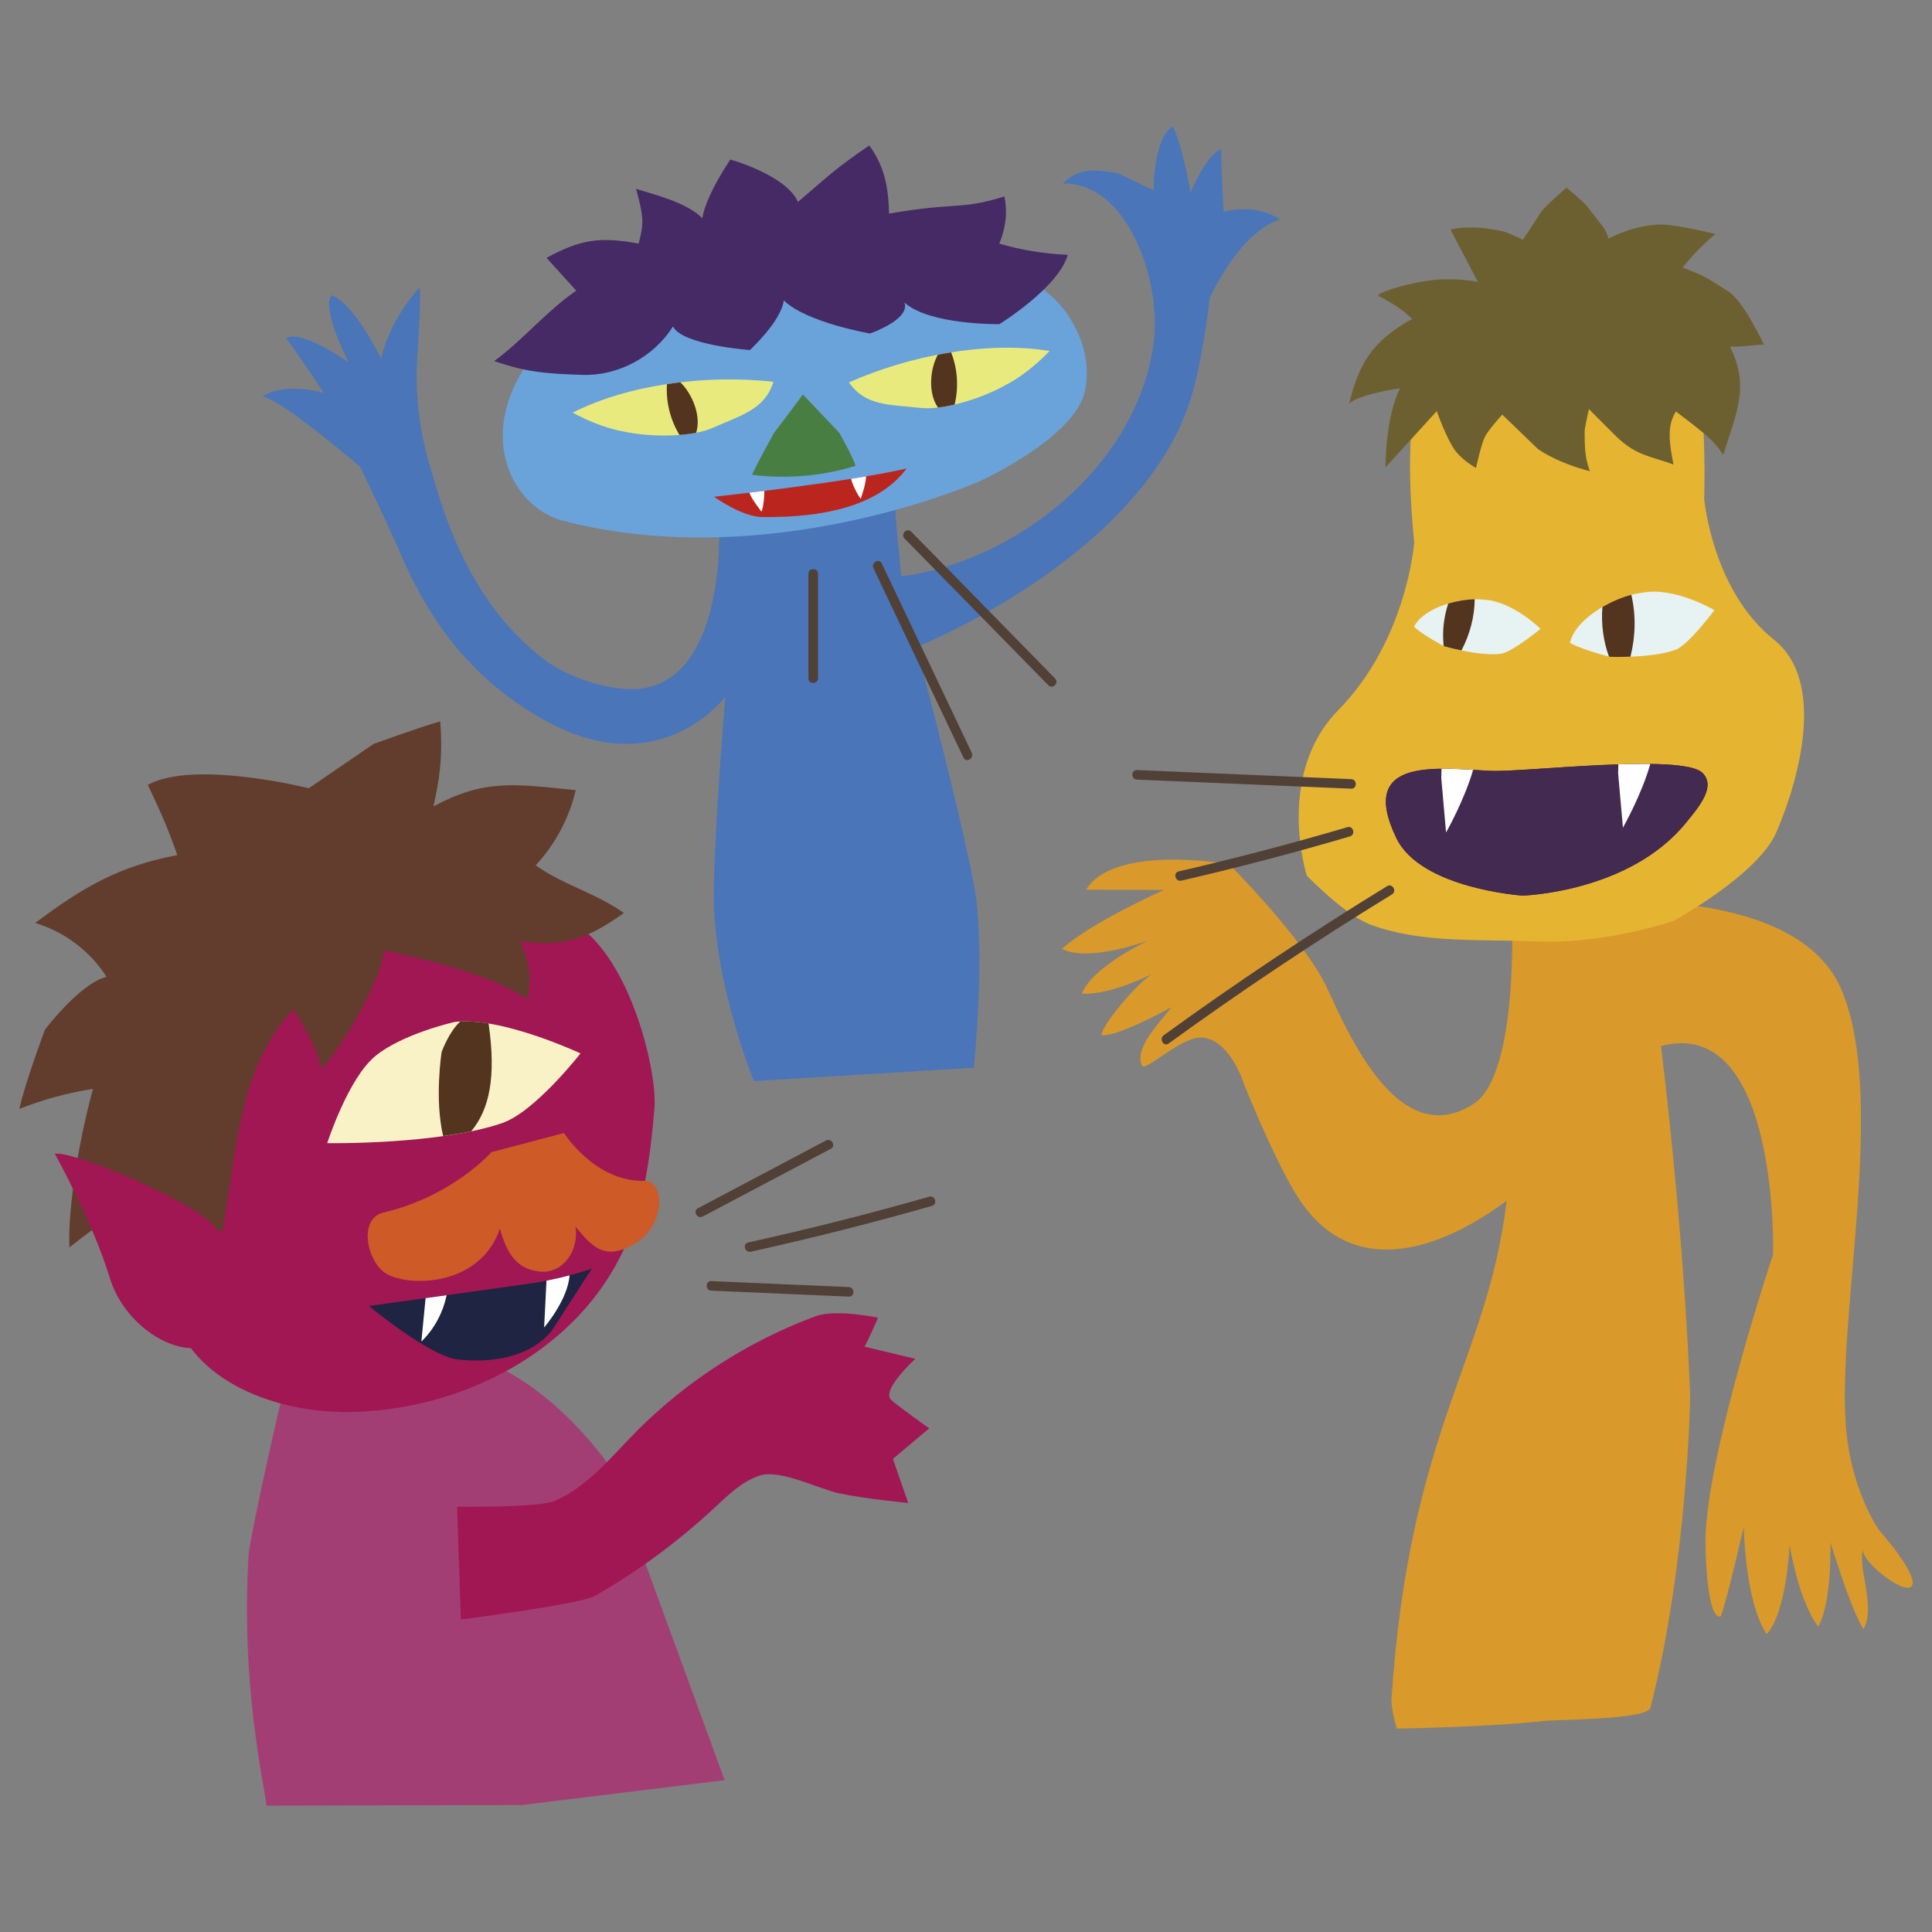 <?xml version="1.0" encoding="UTF-8"?><svg id="_레이어_1" xmlns="http://www.w3.org/2000/svg" viewBox="0 0 500 500"><rect x="0" y="0" width="500" height="500" fill="#808080" stroke="none"/><defs><style>.cls-1{fill:#55234c;}.cls-2{fill:#ba261e;}.cls-3{fill:#497e42;}.cls-4{fill:#6aa2da;}.cls-5{fill:#422a51;}.cls-6{fill:#fff;}.cls-7{fill:#4a75b9;}.cls-8{fill:none;}.cls-9{fill:#a01753;}.cls-10{fill:#e8ea7d;}.cls-11{fill:#cd5a27;}.cls-12{fill:#6d6030;}.cls-13{fill:#da992b;}.cls-14{fill:#e5b532;}.cls-15{fill:#a33e74;}.cls-16{fill:#f9f2c7;}.cls-17{fill:#1e2441;}.cls-18{fill:#623d2d;}.cls-19{fill:#e7f2f2;}.cls-20{fill:#53341e;}.cls-21{fill:#452a66;}.cls-22{fill:#504036;}</style></defs><rect class="cls-8" width="500" height="500"/><path class="cls-13" d="M343.46,255.72c-5.85-12.57-25.39-32.09-25.39-32.09,0,0-29.83-5.24-37,6.63,6.73.02,20.18.05,20.18.05,0,0-18.84,8.37-26.42,15.27,7.05,3.6,22.39-2.2,22.39-2.2,0,0-14.39,6.63-17.25,13.77,5.9.38,14.3-3.05,19.56-5.75-3.27.71-14.04,13.18-14.51,16.49,3.3.63,15.25-5.55,18.14-7.26-2.04,3.04-9.94,10.47-7.59,15.17.85,1.7,10.45-7.94,15.83-7.26,7.17.91,10.47,11.85,10.47,11.85,0,0,8.21,20.56,14.24,29.79,13.09,20.05,34.53,14.82,53.8.59-4.86,41.36-25.07,58.72-29.79,128.83-.18,2.69,1.37,7.75,1.37,7.75,0,0,22.69-.29,38.31-1.99,3.19-.35,26.53-.29,27.33-3.4,9.62-37.5,10.28-80.38,10.28-80.38,0,0-1.06-37.1-7.54-90.87,30.64-8.09,29.01,53.89,29.01,53.89,0,0-17.2,51.6-17.51,73.92-.05,3.64.48,20.87,3.96,19.79,1.27-2.83,5.94-23.09,5.94-23.09,0,0,.36,19.32,5.94,27.71,5.2-5.66,5.94-23.09,5.94-23.09,0,0,2.26,14.38,7.41,21.14,3.63-6.57,3.16-21.82,3.16-21.82,0,0,5.36,17.73,8.56,22.45,3.3-5.94-1.79-16.21,0-21.11-1.76,2.84,10.8,12.75,12.53,9.9,1.73-2.85-8.58-14.51-8.58-14.51,0,0-7.49-10.5-8.58-27.71-1.9-29.94,10.63-84.5-1.11-112.11-13.74-32.3-85.31-21.15-85.31-21.15,0,0,2.2,43.05-9.9,50.8-19.27,12.33-32.19-17.78-37.87-29.99"/><path class="cls-14" d="M366.61,103.55c-3.43,11.83-.6,36.79-.6,36.79,0,0-1.84,25.29-19.65,43.43-16.46,16.76-8.16,42.84-8.16,42.84,0,0,9.88,10.26,16.56,12.71,13.53,4.96,28.33,3.66,42.72,4.32,17.82.83,35.62-5.33,35.62-5.33,0,0,21.87-11.87,26.63-22.95,6.53-15.19,12.38-39.44-.55-49.73-16.16-12.86-18.14-36.62-18.14-36.62,0,0,1.1-32.74-4.72-43.17-16.64-29.88-62.29-7.88-69.71,17.71"/><path class="cls-19" d="M383.96,155.21c-5.52-.76-15.54,1.93-18,7,2.28,2.17,7.85,5.08,7.85,5.08,0,0,9.23,2.62,14.58,1.91,2.98-.4,10.3-6.47,10.3-6.47,0,0-7.41-7.28-14.73-7.52"/><path class="cls-20" d="M381.65,155.08c-2.11.03-4.53.42-6.85,1.12-1.18,3.6-1.58,7.32-1.18,10.98.11.06.18.1.18.1,0,0,1.88.53,4.43,1.05,2.21-4.24,3.38-8.75,3.42-13.25"/><path class="cls-19" d="M424.84,153.43c-6.49.67-17.14,6.49-18.54,12.94,3.19,1.84,10.34,3.6,10.34,3.6,0,0,11.22.43,17.11-1.86,3.28-1.28,9.93-10.2,9.93-10.2,0,0-10.44-6.23-18.84-4.48"/><path class="cls-20" d="M422.18,153.93c-2.39.62-5.04,1.73-7.48,3.17-.34,4.42.23,8.77,1.7,12.82.14.04.24.06.24.06,0,0,2.28.09,5.32-.03,1.35-5.43,1.43-10.89.22-16.02"/><path class="cls-1" d="M440.62,200.04c3.56,3.59-1.01,8.83-4.19,12.77-14.7,18.22-42.41,18.97-42.41,18.97,0,0-26.3-1.77-32.63-14.86-10.4-21.49,11.45-17.99,24.47-17.42,8.6.38,49.67-4.6,54.76.54"/><path class="cls-5" d="M440.62,200.04c3.56,3.59-1.01,8.83-4.19,12.77-14.7,18.22-42.41,18.97-42.41,18.97,0,0-26.3-1.77-32.63-14.86-10.4-21.49,11.45-17.99,24.47-17.42,8.6.38,49.67-4.6,54.76.54"/><path class="cls-6" d="M420.01,214.21s4.87-8.6,7.08-16.5c-2.58-.03-5.38.01-8.26.1l-.06,2.29,1.24,14.1Z"/><path class="cls-6" d="M374.24,215.45s4.75-8.39,7-16.21c-2.67-.16-5.47-.31-8.18-.29l-.06,2.39,1.24,14.1Z"/><path class="cls-7" d="M163.93,178.31c-7.17.18-17-3.1-22.75-7.39-14.96-11.17-23.64-28.29-28.7-46.26-1.01-3.6-4.7-13.36-4.7-28.45.74-11.63,1.24-20.78.74-21.77-8.16,9.15-9.9,18.31-9.9,18.31,0,0-7.04-14.42-12.82-16.32-2.78,3.44,4.41,17.31,4.41,17.31,0,0-12.45-8.71-16.15-6.2,2.32,2.88,9.72,14.12,9.72,14.12,0,0-10.39-2.97-15.83.99,4.82.62,25.3,18.19,25.3,18.19,0,0,7.11,14.84,10.38,22.41,8.11,18.8,19.22,32.96,37.06,43.01,30.09,16.96,47.01-5.94,47.01-5.94,0,0-2.97,35.84-2.97,51.46,0,22.76,10.39,48,10.39,48l56.9-3.46s3.22-30.91,0-47.5c-4.3-22.17-14.84-61.36-14.84-61.36,0,0,56.08-22.27,70.3-62.21,3.61-10.13,5.58-28.01,5.58-28.01,0,0,7.26-16.82,18.14-20.45-6.46-4.38-14.51-1.98-14.51-1.98,0,0-.65-10.85-.66-16.16-3.81,1.22-7.92,11.22-7.92,11.22,0,0-1.8-11.26-4.52-17.16-5.15,3-5.04,16.5-5.04,16.5,0,0-4.76-2.13-8.91-4.29-5.61-.99-10.26-1.77-14.6,2.58,16.55-.5,25.69,24.88,23.51,41.29-4.35,32.62-36.62,56.74-65.31,60.37-.64-8.49-3.13-23.57-.1-31.52-17.16,4.55-47.03,18.93-47.03,18.93,0,0,1.88,41.17-22.16,41.76"/><path class="cls-4" d="M145.75,134.79c53.49,13.86,107.44-10.09,107.44-10.09,0,0,24.55-11.01,27.5-23.16,1.84-7.58-.81-15.79-5.7-21.87-21.2-26.35-98.55-10.8-98.55-10.8,0,0-30.81,8.03-42.19,28.81-9.84,17.96-.59,33.98,11.5,37.11"/><path class="cls-10" d="M184.4,110.75c-5.36,2.37-15.83,2.5-23.11.91,0,0-5.6-.79-13.08-4.87,14.95-7.57,35.3-9.84,51.95-7.99-2.22,7.14-8.07,8.55-15.76,11.95"/><path class="cls-20" d="M180.16,112c-1.34.26-2.79.45-4.31.56-2.39-3.92-3.54-8.57-3.24-13.15,1.15-.17,2.3-.33,3.46-.46,3.07,2.92,5.51,8.77,4.09,13.05"/><path class="cls-10" d="M238.35,105.57c5.82.63,15.85-2.42,22.3-6.14,0,0,5.09-2.45,10.99-8.6-16.54-2.69-36.62,1.32-51.93,8.14,4.28,6.13,10.28,5.7,18.64,6.61"/><path class="cls-20" d="M242.77,105.47c1.36-.16,2.8-.42,4.28-.77,1.09-4.46.77-9.24-.9-13.51-1.15.18-2.3.39-3.44.61-2.05,3.71-2.59,10.03.06,13.68"/><path class="cls-2" d="M184.8,128.56s7.14,5.19,12.46,5.25c15.01.17,29.89-2.5,37.35-12.55-16.38,3.73-49.81,7.3-49.81,7.3"/><path class="cls-3" d="M207.78,102.1s-4.49,6.1-7.41,9.86c0,0-3.94,6.99-5.75,10.91,4.97.63,10.01.67,14.99.13,4.01-.44,7.97-1.25,11.83-2.44-1.04-3-4.22-8.53-4.22-8.53l-9.43-9.94Z"/><path class="cls-6" d="M197.03,132.38c.22.09.85-3.05.76-5.34-1.37.17-2.66.33-3.86.47.57,1.42,1.68,2.93,1.68,2.93l1.42,1.94Z"/><path class="cls-6" d="M222.79,129.01l.71-2.3s.59-1.88.64-3.43c-1.27.22-2.57.43-3.89.64.59,2.24,2.35,5.25,2.54,5.09"/><path class="cls-22" d="M234.09,139.36c12.41,12.66,24.81,25.32,37.22,37.98,1.12,1.14,2.87-.61,1.75-1.75-12.41-12.66-24.81-25.32-37.22-37.98-1.12-1.14-2.86.61-1.75,1.75"/><path class="cls-22" d="M226.05,147.05c7.77,16.34,15.54,32.69,23.3,49.03.68,1.44,2.82.18,2.14-1.25-7.77-16.34-15.54-32.69-23.3-49.03-.68-1.44-2.82-.18-2.14,1.25"/><path class="cls-22" d="M209.22,148.48v27.05c0,1.59,2.47,1.59,2.47,0v-27.05c0-1.59-2.47-1.59-2.47,0"/><path class="cls-22" d="M294.25,201.76l55.43,2.35c1.59.07,1.59-2.41,0-2.47l-55.43-2.35c-1.59-.07-1.59,2.41,0,2.47"/><path class="cls-22" d="M305.72,227.91c14.66-3.38,29.21-7.2,43.65-11.45,1.52-.45.87-2.84-.66-2.39-14.43,4.25-28.99,8.07-43.65,11.45-1.55.36-.89,2.74.66,2.39"/><path class="cls-22" d="M302.44,270.06c18.76-13.61,38.04-26.48,57.8-38.59,1.36-.83.11-2.97-1.25-2.14-19.76,12.11-39.04,24.98-57.81,38.59-1.28.93-.04,3.07,1.25,2.14"/><path class="cls-12" d="M456.54,89.27s-5.28-11.38-9.24-13.85c-5.83-3.65-5.28-3.63-11.86-6.19,4.93-6.02,8.56-8.66,8.56-8.66,0,0-10.06-2.47-14.02-2.47s-8.74,1.16-13.69,3.63c-.82-2.64-1.15-2.64-5.61-8.41-.81-1.05-5.26-4.77-5.26-4.77,0,0-5.7,4.88-6.78,6.59-1.81,2.86-4.51,6.89-4.51,6.89,0,0-3.8-1.79-4.39-1.94-8.91-2.31-14.35-.66-14.35-.66l7.09,13.53s-5.63-1.16-11.54-.49c-7.36.83-15.25,3.57-14.19,4.12,5.11,2.64,6.85,4.23,8.74,5.94-10.68,5.9-13.85,11.88-16.33,21.94,1.96-2.01,10.4-3.65,13.19-3.96-3.86,7.39-3.79,20.45-3.79,20.45l13.27-14.55s2.78,7.93,5.2,10.75c1.98,2.31,4.95,3.96,4.95,3.96,0,0,1.38-6.24,2.31-8.08.93-1.84,4.5-5.74,4.5-5.74l9.19,8.88s4.58,3.46,13.48,5.77c-1.24-3.34-1.36-6.06-1.36-10.39,0-.72,1.11-5.69,1.11-5.69,0,0,6.78,6.82,7.42,7.42,5.04,4.72,8.78,4.82,14.47,6.93-.99-5.2-1.86-9.77.62-13.73,4.58,3.59,9.65,6.93,12.25,11.26,3.44-11.11,6.92-17.67,1.73-28.08,2.83.25,8.64-.75,8.82-.37"/><path class="cls-15" d="M187.53,460.71l-52.45,6.43-66.09.17c-.92-7.14-6.64-31.34-4.66-64.99.23-3.92,10.95-53.81,13.36-56.9,3.49-4.47,19.83,7.66,25.24,5.94,29.55-9.44,54.92,28.2,54.92,28.2l29.69,81.15Z"/><path class="cls-9" d="M40.57,271.19c-5.12,15.8-6.27,24.74-4.95,40.57.53,6.33,7.4,21.5,9.08,27.63,5,18.21,26.79,26.27,45.67,26.04,29.22-.36,59.3-15.9,71.27-42.56,5.04-11.24,6.7-23.67,7.72-35.94.8-9.61-6.08-38.49-20.27-47.73-40.72-26.52-94.66-10.77-108.53,32"/><path class="cls-16" d="M117.63,264.49s-13.57,3.05-20.58,8.89c-7.01,5.84-12.37,22.47-12.37,22.47,0,0,28.65.47,45.24-5.18,8.52-2.9,20.31-18.05,20.31-18.05,0,0-20.62-9.66-32.6-8.13"/><path class="cls-20" d="M126.44,264.87c-2.58-.43-5.07-.63-7.34-.51-3.06,2.87-4.81,7.93-4.81,7.93,0,0-1.89,12.07.4,21.73,2.47-.35,4.91-.76,7.27-1.25,4.69-5.7,6.5-13.95,4.48-27.9"/><path class="cls-11" d="M166.81,305.6c-12.82.34-20.84-12.38-20.84-12.38l-18.8,4.95s-9.9,11.38-28.02,15.66c-5.95,1.4-4.65,11.36.06,15.27,4.76,3.96,24.74,4.7,30.18-11.13,1.73,6.43,4.39,10.55,10.39,11.13,6,.59,10.16-5.68,9.15-11.63,4.7,5.69,7.72,8.57,14.84,4.7,8.66-4.7,8.43-16.71,3.03-16.56"/><path class="cls-17" d="M153.14,328.34s-7.67,2.72-16.82,3.96l-40.82,5.69s15.78,13.1,23.01,13.85c19.05,1.98,24.74-8.16,24.74-8.16l9.9-15.34Z"/><path class="cls-6" d="M115.58,335.2l-5.44.76c-.36,3.74-.73,7.49-1.09,11.23,3.33-3.21,5.59-7.47,6.53-11.99"/><path class="cls-6" d="M147.4,330.06c-1.73.46-3.75.94-5.97,1.38l-.61,12.11s6.13-7.08,6.58-13.49"/><path class="cls-9" d="M164.77,370.38c13.03-13.07,28.92-23.28,46.23-29.71,5.34-1.98,16.23.35,16.23.35,0,0-5.07,11.82-4.07,7.36l13.72,3.28s-8.81,8.04-6.3,10.57c1.39,1.41,9.9,7.42,9.9,7.42l-9.4,7.92,3.96,11.38s-10.89-.99-17.81-2.47c-5.45-1.17-15.37-6.34-20.66-4.59-4.61,1.52-8.2,5.09-11.75,8.4-9.38,8.72-19.76,16.37-30.86,22.74-3.7,2.12-34.69,6.1-34.69,6.1l-.99-29.19s21.11.29,25.26-1.5c8.63-3.72,14.79-11.59,21.26-18.07"/><path class="cls-22" d="M181.88,314.83c11.05-5.84,22.09-11.69,33.14-17.53,1.41-.75.16-2.88-1.25-2.14-11.05,5.84-22.09,11.68-33.14,17.53-1.41.75-.16,2.88,1.25,2.14"/><path class="cls-22" d="M194.31,323.94c15.74-3.48,31.36-7.43,46.86-11.85,1.53-.43.88-2.82-.66-2.39-15.5,4.42-31.12,8.37-46.86,11.85-1.55.34-.9,2.73.66,2.39"/><path class="cls-22" d="M184.08,334.02c11.86.51,23.73,1.03,35.59,1.54,1.59.07,1.59-2.41,0-2.47-11.86-.51-23.73-1.03-35.59-1.54-1.59-.07-1.59,2.4,0,2.47"/><path class="cls-18" d="M38.25,203.11c3.28,6.94,5.11,10.94,7.63,18.19-15.13,2.87-24.46,8.32-36.77,17.57,7.55,2.24,14.23,7.28,18.46,13.92-6.98,1.79-15.94,13.69-15.94,13.69,0,0-5.05,13.47-6.63,20.5,6.15-2.42,12.56-4.16,19.08-5.19-3.56,12.73-6.6,31.12-6.11,41.02,10.78-8.47,10.52-7.17,19.3-16.08-1.35,6.84,10.6,9.24,20.29,11.88,3.83-20.71,3.98-42.06,18.39-57.41,2.7,4.36,6.01,9.68,7.33,15.55,8.51-10.56,15.39-24.2,16.11-30.82,11.23,2.47,27.57,6.26,37.14,12.63,1.17-5.87.38-10.13-2.05-14.96,11.86,1.61,17.9-.88,26.99-7.33-7.44-5.22-15.41-7.11-22.85-12.32,5.07-5.44,8.69-12.22,10.39-19.46-16.29-1.66-23.68-2.84-36.83,4.2,1.47-6.75,2.47-12.25,1.76-22-5.28,1.47-17.31,5.87-17.31,5.87l-16.72,11.44s-29.65-7.47-41.66-.88"/><path class="cls-9" d="M55.17,317.11c-5.5-6.3-35.71-19.2-40.99-18.54,0,0,9.9,17.81,14.18,32,3.81,12.61,17.42,21.18,26.06,17.48,3.05-1.31-.7-4.94,1.2-7.66,4.8-6.85,5.04-16.98-.46-23.28"/><path class="cls-21" d="M258.62,63.05c1.32-3.3,2.31-7.26,1.32-12.2-11.88,3.63-11.88,1.32-29.85,4.43-.17-4.76-.44-11.32-5.12-17.62-8.55,5.77-10.62,7.92-18.47,14.61-2.98-6.94-17.48-10.98-17.48-10.98,0,0-6.29,9.13-7.26,15.17-4.29-4.29-13.19-6.27-17.15-7.59,1.98,7.26,2.08,8.95.66,14.18-9.89-1.84-14.99-1.14-23.82,3.69,2.56,2.83,5.13,5.65,7.69,8.48-7.71,5.28-13.89,12.89-21.24,18.21,8.33,2.93,13.59,3.28,22.85,3.59,9.26.31,18.48-4.7,23.42-12.53,2.43,4.85,19.9,6.1,19.9,6.1,0,0,8.12-7.47,8.77-12.85,5.85,5.74,22.33,8.57,22.33,8.57,0,0,10.51-3.63,8.9-8.01,6.53,5.86,24.57,5.59,24.57,5.59,0,0,15.35-9.49,17.69-17.94-6.17-.26-12.1-1.25-17.71-2.9"/></svg>